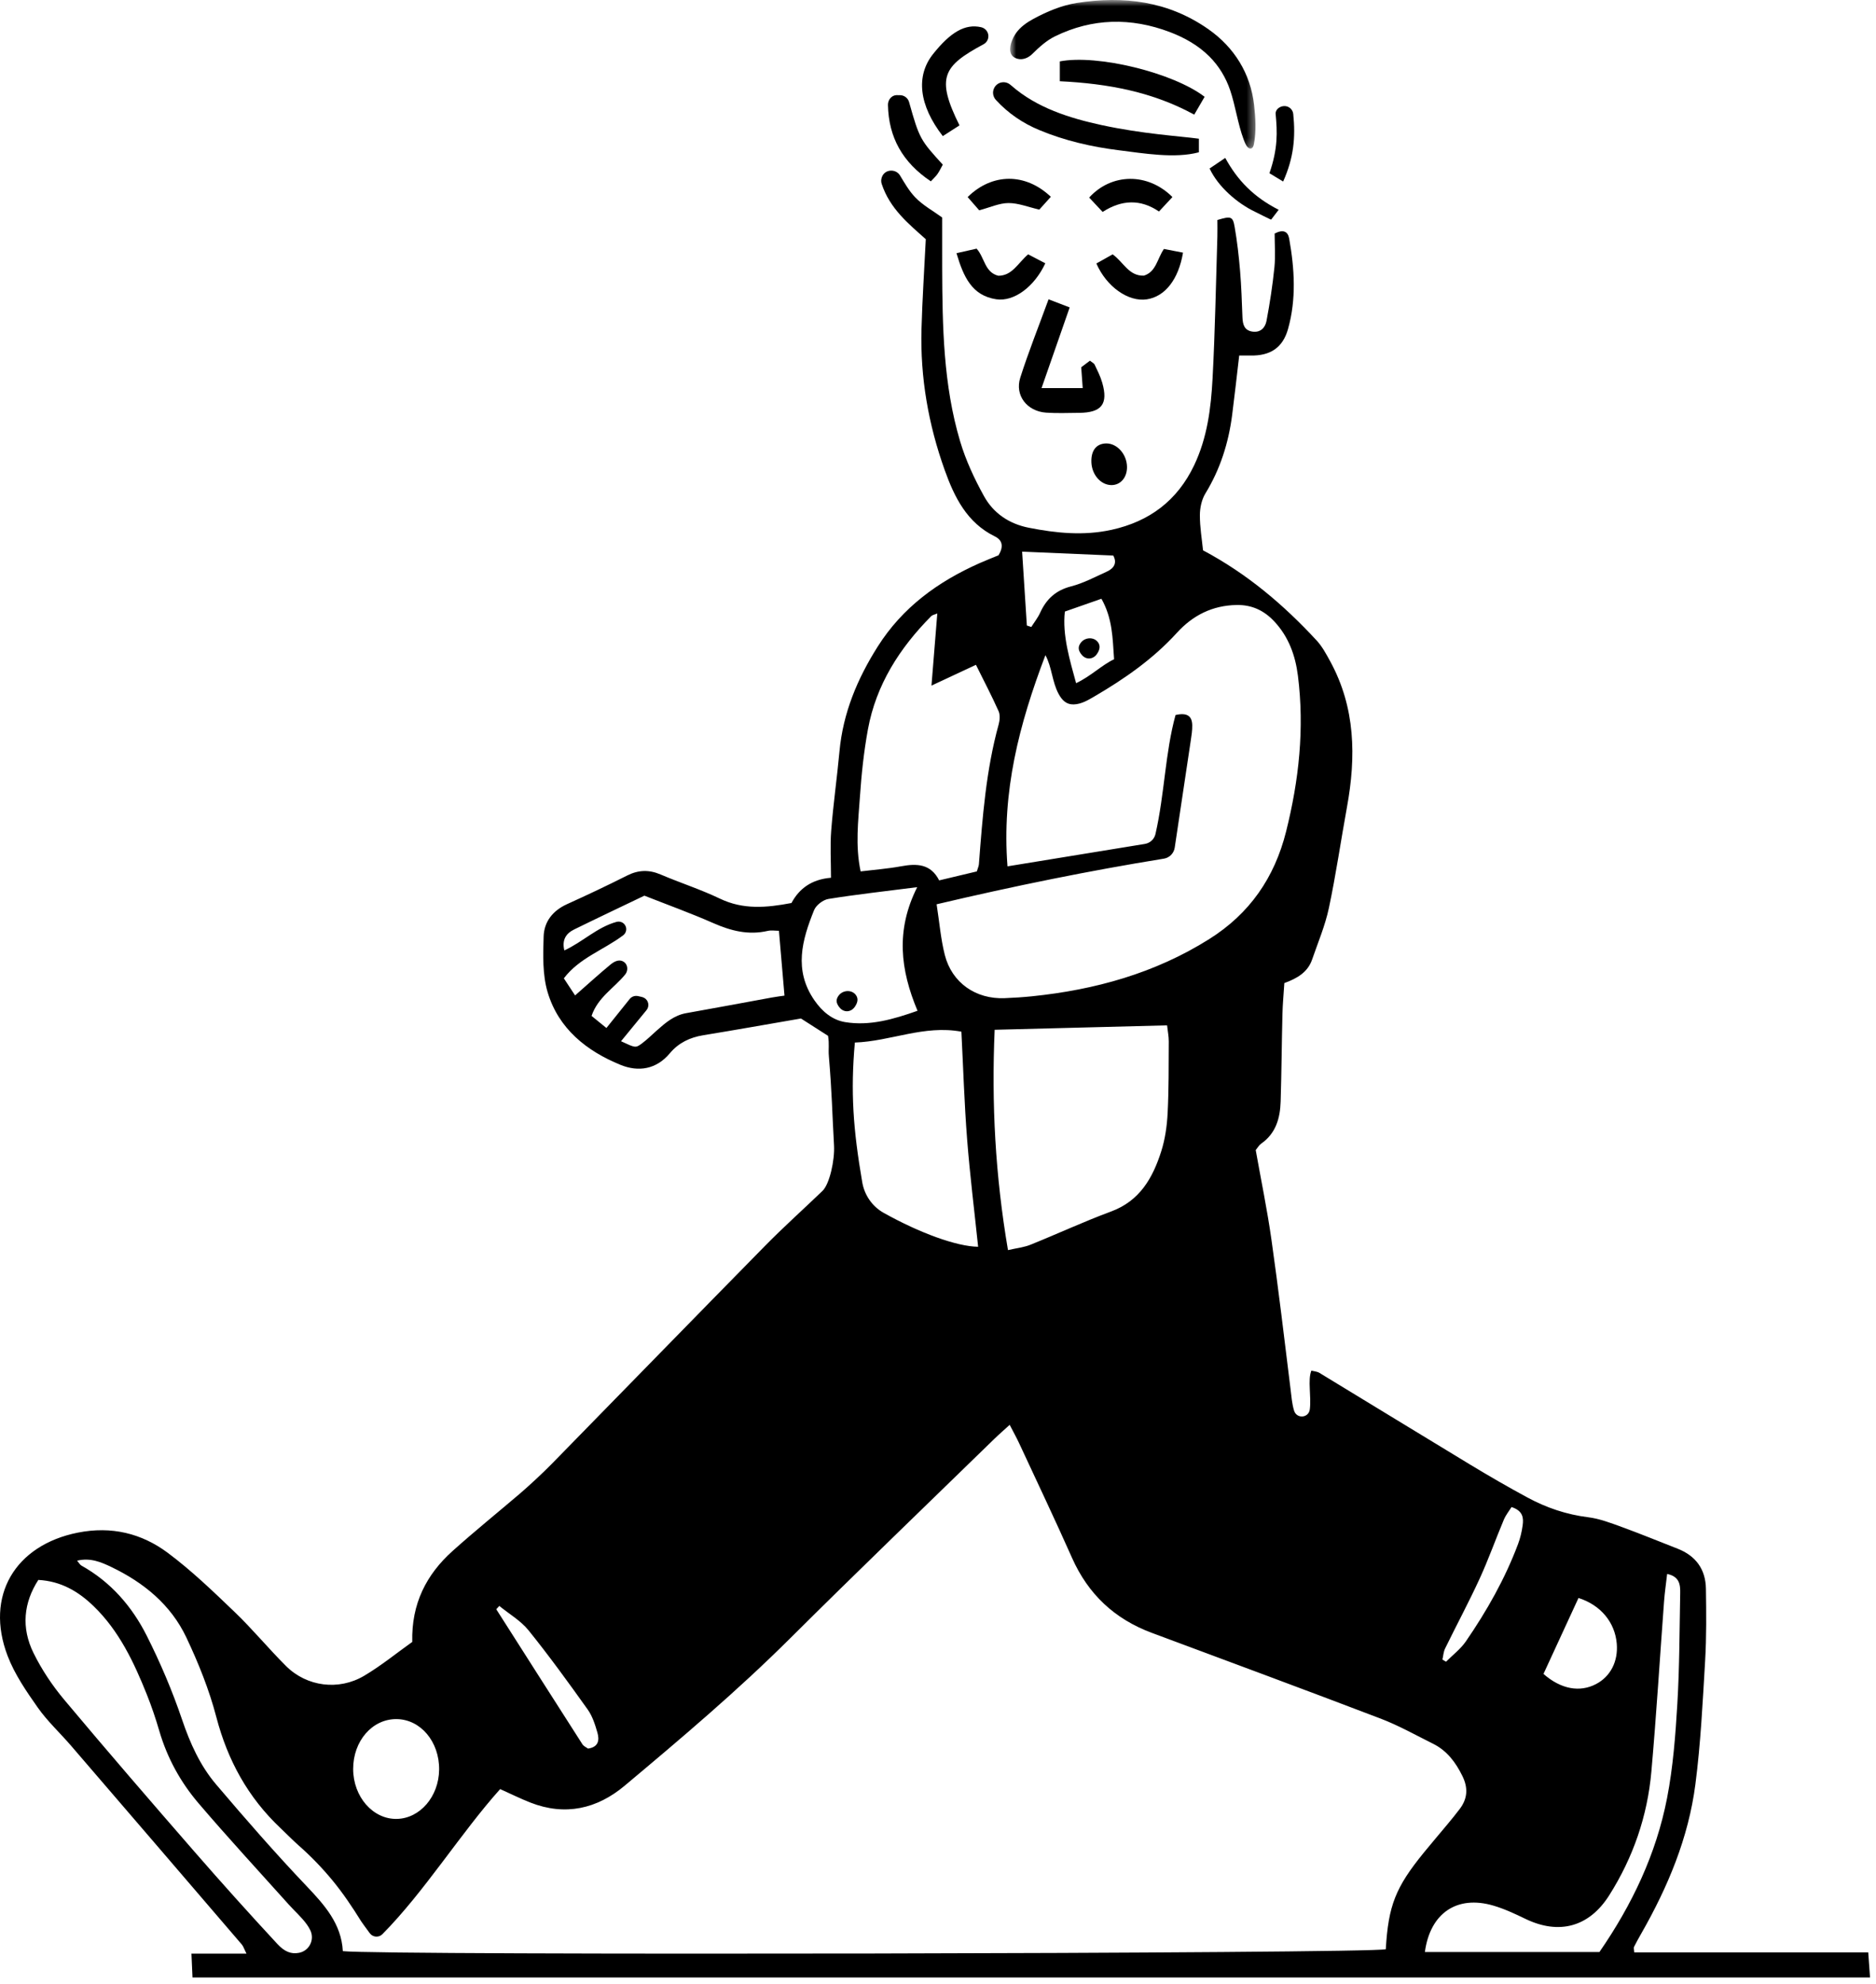 <?xml version="1.0" encoding="UTF-8"?>
<svg width="228px" height="241px" viewBox="0 0 228 241" version="1.1" xmlns="http://www.w3.org/2000/svg" xmlns:xlink="http://www.w3.org/1999/xlink">
    <!-- Generator: Sketch 52.6 (67491) - http://www.bohemiancoding.com/sketch -->
    <title>Group 34</title>
    <desc>Created with Sketch.</desc>
    <defs>
        <polygon id="path-1" points="0.765 0.747 30.585 0.747 30.585 18.799 0.765 18.799"></polygon>
    </defs>
    <g id="Site" stroke="none" stroke-width="1" fill="none" fill-rule="evenodd">
        <g id="Home-(Desktop)-Copy-5" transform="translate(-88, -84)">
            <g id="Group-34" transform="translate(88, 83)">
                <path d="M133.863,73.745 C132.269,74.303 130.828,74.807 129.42,75.3 C129.089,78.176 130.031,81.238 130.784,84 C132.575,83.158 133.899,81.802 135.4,81.095 C135.218,78.499 135.219,76.159 133.863,73.745 Z M183.705,184.095 C183.414,184.565 183.007,185.064 182.768,185.634 C181.764,188.022 180.897,190.472 179.816,192.823 C178.503,195.679 177.013,198.452 175.632,201.277 C175.432,201.683 175.409,202.177 175.305,202.63 C175.451,202.715 175.597,202.801 175.744,202.886 C176.556,202.069 177.511,201.351 178.154,200.417 C180.698,196.717 182.909,192.821 184.493,188.601 C184.767,187.871 184.952,187.091 185.056,186.318 C185.174,185.439 185.122,184.558 183.705,184.095 Z M60.684,196.11 L60.313,196.512 C63.801,201.984 67.286,207.46 70.789,212.923 C70.943,213.163 71.269,213.294 71.469,213.441 C72.783,213.251 72.855,212.368 72.604,211.493 C72.325,210.521 71.998,209.496 71.421,208.688 C69.099,205.434 66.75,202.191 64.242,199.08 C63.291,197.901 61.883,197.09 60.684,196.11 Z M124.799,76.997 C124.979,77.056 125.159,77.114 125.339,77.173 C125.701,76.599 126.134,76.059 126.411,75.448 C127.17,73.777 128.319,72.717 130.172,72.241 C131.674,71.855 133.086,71.096 134.514,70.449 C135.422,70.038 135.781,69.369 135.3,68.495 C131.6,68.336 128.045,68.184 124.224,68.021 C124.422,71.118 124.61,74.057 124.799,76.997 Z M187.587,204.37 C189.713,206.232 191.996,206.636 193.968,205.606 C195.734,204.684 196.675,202.852 196.493,200.688 C196.277,198.132 194.572,196.008 191.842,195.144 C190.426,198.214 188.994,201.318 187.587,204.37 Z M53.369,216.007 C53.409,212.603 51.112,209.878 48.187,209.858 C45.242,209.838 42.917,212.516 42.922,215.922 C42.926,219.294 45.322,222.037 48.219,221.984 C51.04,221.933 53.331,219.275 53.369,216.007 Z M111.472,108.785 C107.482,109.295 104.066,109.671 100.678,110.217 C100.026,110.322 99.182,110.974 98.938,111.579 C97.479,115.201 96.44,118.846 98.973,122.521 C99.93,123.909 101.156,124.919 102.7,125.177 C105.693,125.675 108.542,124.846 111.511,123.803 C109.429,118.837 108.828,114.046 111.472,108.785 Z M194.385,238.159 C198.358,232.409 201.286,226.249 202.606,219.458 C203.336,215.699 203.628,211.835 203.856,208.002 C204.123,203.535 204.115,199.05 204.203,194.573 C204.223,193.558 204.144,192.54 202.616,192.224 C202.481,193.408 202.322,194.483 202.241,195.564 C201.727,202.455 201.31,209.354 200.7,216.237 C200.222,221.637 198.486,226.67 195.577,231.265 C193.139,235.114 189.488,236.103 185.399,234.131 C184.131,233.519 182.837,232.91 181.491,232.516 C177.065,231.22 173.809,233.435 173.174,238.159 L194.385,238.159 Z M78.576,123.721 C77.493,125.042 76.5,126.253 75.477,127.501 C77.219,128.316 77.243,128.349 78.027,127.763 C78.655,127.294 79.217,126.736 79.804,126.214 C80.865,125.271 81.921,124.35 83.403,124.09 C86.878,123.478 90.345,122.82 93.817,122.189 C94.407,122.081 95.004,122.011 95.342,121.961 C95.109,119.232 94.891,116.694 94.668,114.083 C94.215,114.083 93.735,113.996 93.298,114.098 C90.957,114.639 88.824,114.091 86.674,113.144 C83.947,111.943 81.138,110.931 78.315,109.817 C75.44,111.197 72.601,112.538 69.783,113.922 C68.799,114.405 68.272,115.178 68.588,116.469 C70.827,115.436 72.56,113.655 74.926,113.003 C75.319,112.895 75.738,113.044 75.958,113.386 L75.966,113.398 C76.227,113.804 76.125,114.34 75.739,114.631 C73.349,116.43 70.418,117.372 68.527,119.86 C69.031,120.626 69.472,121.295 69.894,121.937 C71.479,120.549 72.809,119.33 74.199,118.185 C74.78,117.706 75.34,117.542 75.819,117.861 C76.317,118.193 76.363,118.927 75.985,119.391 C74.648,121.035 72.653,122.171 71.896,124.426 L73.701,125.896 C74.726,124.618 75.671,123.439 76.527,122.373 C76.768,122.072 77.159,121.938 77.536,122.017 C77.897,122.094 78.105,122.134 78.284,122.229 C78.828,122.523 78.968,123.243 78.576,123.721 Z M107.398,148.354 C111.773,150.8 116.28,152.444 118.877,152.473 C118.421,148.103 117.877,143.76 117.538,139.401 C117.199,135.056 117.066,130.695 116.842,126.34 C112.29,125.503 108.244,127.511 103.896,127.661 C103.359,133.65 103.689,138.215 104.793,144.637 C105.062,146.201 106.012,147.58 107.398,148.354 Z M4.658,192.949 C2.869,195.724 2.557,198.75 4.075,201.831 C5.071,203.852 6.363,205.785 7.812,207.514 C13.013,213.72 18.308,219.849 23.625,225.956 C26.928,229.75 30.294,233.492 33.713,237.182 C34.566,238.102 35.37,238.445 36.348,238.253 C37.61,238.005 38.277,236.624 37.695,235.477 C37.581,235.254 37.456,235.038 37.312,234.836 C36.682,233.947 35.836,233.214 35.102,232.396 C31.433,228.303 27.697,224.265 24.129,220.083 C21.933,217.509 20.321,214.577 19.359,211.289 C18.922,209.794 18.424,208.317 17.846,206.871 C16.278,202.949 14.467,199.129 11.394,196.152 C9.541,194.356 7.423,193.099 4.658,192.949 Z M118.719,106.871 C118.845,106.449 118.954,106.229 118.971,106.002 C119.408,100.289 119.835,94.577 121.371,89.017 C121.51,88.51 121.565,87.855 121.363,87.401 C120.545,85.568 119.61,83.787 118.612,81.771 C116.748,82.642 115.186,83.371 113.207,84.296 C113.464,81.107 113.686,78.367 113.915,75.532 C113.582,75.674 113.322,75.711 113.174,75.86 C109.338,79.731 106.481,84.182 105.484,89.611 C104.989,92.307 104.698,95.054 104.512,97.791 C104.311,100.74 103.928,103.711 104.596,106.869 C106.285,106.663 107.917,106.543 109.517,106.247 C111.414,105.898 113.109,105.928 114.142,107.961 C115.779,107.571 117.29,107.211 118.719,106.871 Z M122.505,152.879 C123.586,152.629 124.456,152.541 125.235,152.228 C128.514,150.908 131.726,149.413 135.038,148.188 C138.53,146.897 140.104,144.104 141.13,140.882 C141.602,139.4 141.828,137.8 141.908,136.241 C142.057,133.338 142.03,130.425 142.046,127.517 C142.05,126.915 141.923,126.312 141.841,125.574 C134.816,125.754 127.931,125.931 120.886,126.111 C120.496,135.096 120.961,143.827 122.505,152.879 Z M127.056,80.597 C123.852,89.018 121.74,97.168 122.446,106.255 C128.209,105.315 133.666,104.424 139.136,103.532 C139.767,103.429 140.285,102.96 140.428,102.336 C141.549,97.426 141.601,92.48 142.869,87.871 C144.315,87.541 144.873,88.024 144.899,89.103 C144.915,89.726 144.811,90.356 144.719,90.976 C144.092,95.198 143.455,99.418 142.769,103.985 C142.666,104.668 142.135,105.21 141.453,105.321 C132.446,106.776 123.248,108.645 113.832,110.864 C114.173,113.047 114.332,115.069 114.823,117.006 C115.684,120.403 118.593,122.418 122.111,122.269 C123.21,122.223 124.311,122.157 125.405,122.044 C133.081,121.256 140.359,119.245 146.961,115.094 C151.874,112.005 154.897,107.64 156.305,102.027 C157.869,95.789 158.55,89.515 157.744,83.104 C157.431,80.615 156.61,78.368 154.887,76.516 C153.658,75.195 152.177,74.469 150.294,74.502 C147.347,74.555 144.966,75.759 143.038,77.879 C140.143,81.061 136.671,83.474 132.991,85.623 C132.23,86.068 131.4,86.559 130.493,86.582 C129.593,86.606 129.074,86.066 128.664,85.315 C127.862,83.845 127.857,82.078 127.056,80.597 Z M9.371,190.611 C9.61,190.888 9.72,191.109 9.898,191.208 C13.46,193.193 16.039,196.168 17.832,199.723 C19.489,203.01 20.944,206.431 22.126,209.915 C23.103,212.798 24.321,215.507 26.265,217.795 C29.827,221.987 33.446,226.141 37.237,230.123 C39.446,232.444 41.488,234.723 41.666,238.049 C46.309,238.589 166.774,238.353 168.422,237.818 C168.733,232.513 169.599,230.305 173.067,226.052 C174.011,224.893 174.988,223.761 175.942,222.609 C176.444,222.003 176.943,221.395 177.416,220.767 C178.36,219.516 178.441,218.222 177.742,216.791 C176.922,215.115 175.862,213.694 174.165,212.851 C172.056,211.803 169.988,210.635 167.795,209.798 C158.543,206.267 149.253,202.835 139.974,199.376 C135.466,197.696 132.252,194.69 130.289,190.27 C128.214,185.599 126.016,180.981 123.862,176.345 C123.54,175.65 123.163,174.981 122.712,174.107 C121.968,174.787 121.386,175.287 120.837,175.823 C112.551,183.895 104.208,191.91 96.008,200.068 C89.637,206.406 82.79,212.194 75.916,217.953 C72.556,220.768 68.687,221.655 64.461,219.999 C63.239,219.52 62.061,218.933 60.787,218.362 C56.017,223.675 51.592,230.825 46.47,235.994 C46.034,236.433 45.304,236.369 44.938,235.87 C44.49,235.262 43.978,234.561 43.9,234.435 C42.823,232.7 41.696,231.016 40.394,229.439 C39.146,227.927 37.78,226.513 36.308,225.218 C35.54,224.543 34.831,223.802 34.087,223.1 C30.144,219.379 27.668,214.875 26.291,209.609 C25.423,206.289 24.116,203.041 22.644,199.932 C20.759,195.952 17.46,193.262 13.522,191.376 C12.271,190.778 10.974,190.224 9.371,190.611 Z M198.615,238.201 L227.057,238.201 C227.135,239.29 227.198,240.175 227.275,241.253 L23.396,241.253 C23.353,240.297 23.317,239.469 23.267,238.351 L29.956,238.351 C29.653,237.748 29.571,237.457 29.394,237.25 C22.476,229.186 15.553,221.126 8.62,213.074 C7.285,211.524 5.757,210.116 4.587,208.453 C3.195,206.474 1.779,204.412 0.925,202.176 C-1.855,194.895 1.821,188.723 9.468,187.202 C13.537,186.393 17.214,187.286 20.404,189.668 C23.288,191.822 25.91,194.346 28.515,196.844 C30.696,198.934 32.625,201.284 34.768,203.416 C37.298,205.933 41.175,206.417 44.248,204.601 C46.326,203.374 48.213,201.826 50.104,200.481 C49.99,195.847 51.814,192.296 55.005,189.433 C57.672,187.041 60.464,184.787 63.19,182.46 C64.294,181.518 66.029,179.902 67.044,178.865 C75.687,170.04 84.303,161.188 92.963,152.379 C95.224,150.079 97.632,147.924 99.959,145.689 C100.826,144.856 101.463,141.941 101.363,140.162 C101.12,135.82 101.127,134.018 100.737,129.328 C100.659,128.403 100.81,127.891 100.637,126.846 C99.668,126.226 98.624,125.558 97.344,124.74 C93.483,125.405 89.479,126.12 85.465,126.775 C83.841,127.039 82.457,127.709 81.415,128.959 C79.754,130.949 77.566,131.248 75.427,130.378 C71.29,128.695 67.87,125.973 66.553,121.534 C65.925,119.417 66,117.037 66.07,114.786 C66.126,112.977 67.178,111.636 68.918,110.848 C71.374,109.735 73.811,108.585 76.22,107.371 C77.59,106.681 78.88,106.645 80.29,107.246 C82.676,108.264 85.164,109.06 87.498,110.18 C90.314,111.53 93.135,111.293 96.193,110.709 C97.12,108.968 98.635,107.834 100.995,107.641 C100.995,105.633 100.876,103.756 101.021,101.9 C101.273,98.688 101.729,95.494 102.026,92.286 C102.456,87.629 104.186,83.489 106.666,79.566 C109.687,74.785 114,71.662 119.061,69.416 C119.845,69.068 120.646,68.758 121.355,68.465 C121.967,67.461 121.879,66.644 120.916,66.174 C117.509,64.51 115.988,61.387 114.813,58.107 C112.834,52.583 111.831,46.855 111.994,40.97 C112.094,37.358 112.334,33.75 112.516,30.06 C110.411,28.182 108.152,26.357 107.157,23.345 C107.075,23.098 107.077,22.826 107.16,22.579 C107.167,22.556 107.176,22.533 107.184,22.51 C107.527,21.549 108.866,21.458 109.392,22.332 C109.944,23.248 110.483,24.19 111.209,24.953 C112.155,25.948 113.426,26.636 114.505,27.422 C114.505,29.489 114.498,31.527 114.507,33.565 C114.535,40.657 114.643,47.757 116.689,54.62 C117.377,56.93 118.424,59.172 119.594,61.286 C120.737,63.352 122.637,64.641 125.021,65.114 C128.366,65.778 131.717,66.11 135.095,65.369 C139.686,64.361 143.074,61.832 145.124,57.542 C146.724,54.196 147.176,50.599 147.369,46.988 C147.676,41.255 147.773,35.51 147.952,29.769 C147.973,29.073 147.955,28.376 147.955,27.728 C149.593,27.238 149.827,27.281 150.047,28.536 C150.358,30.313 150.561,32.114 150.713,33.912 C150.871,35.793 150.927,37.682 151.003,39.569 C151.038,40.428 151.229,41.148 152.227,41.29 C153.215,41.431 153.774,40.784 153.923,39.996 C154.33,37.841 154.665,35.666 154.886,33.485 C155.027,32.096 154.913,30.681 154.913,29.375 C155.958,28.83 156.526,29.119 156.68,29.984 C157.332,33.652 157.564,37.341 156.541,40.973 C155.894,43.269 154.363,44.242 151.965,44.195 C151.58,44.187 151.195,44.194 150.607,44.194 C150.321,46.622 150.058,49.023 149.749,51.418 C149.311,54.811 148.303,58.001 146.5,60.949 C146.044,61.694 145.83,62.699 145.827,63.586 C145.822,65.058 146.078,66.532 146.21,67.86 C151.633,70.747 156.039,74.514 160.012,78.807 C160.693,79.543 161.189,80.472 161.675,81.363 C164.735,86.976 164.82,92.937 163.707,99.04 C162.961,103.134 162.368,107.258 161.505,111.325 C161.052,113.457 160.181,115.503 159.467,117.577 C158.937,119.116 157.662,119.868 156.093,120.437 C156.012,121.71 155.893,122.954 155.862,124.202 C155.774,127.742 155.753,131.285 155.643,134.824 C155.581,136.847 155.067,138.706 153.263,139.955 C153.019,140.125 152.863,140.424 152.614,140.726 C153.258,144.348 154.009,147.963 154.526,151.612 C155.376,157.606 156.091,163.62 156.83,169.63 C156.952,170.624 157.017,171.537 157.274,172.379 C157.589,173.41 159.054,173.294 159.189,172.224 C159.388,170.643 158.914,168.667 159.377,167.523 C159.684,167.603 160.068,167.619 160.355,167.794 C166.474,171.505 172.573,175.25 178.697,178.952 C180.985,180.335 183.302,181.675 185.655,182.945 C187.952,184.184 190.387,185.008 193.014,185.334 C194.396,185.506 195.751,186.026 197.074,186.507 C199.361,187.34 201.613,188.266 203.881,189.152 C206.1,190.018 207.294,191.66 207.33,194.02 C207.373,196.931 207.404,199.851 207.234,202.755 C206.939,207.776 206.693,212.814 206.047,217.797 C205.209,224.271 202.717,230.227 199.49,235.878 C199.178,236.424 198.871,236.973 198.589,237.535 C198.531,237.649 198.595,237.826 198.615,238.201 Z" id="Fill-1" fill="#000000"></path>
                <g id="Group-5" transform="translate(122, 0.253)">
                    <mask id="mask-2" fill="white">
                        <use xlink:href="#path-1"></use>
                    </mask>
                    <g id="Clip-4"></g>
                    <path d="M0.879,7.287 C0.533,6.548 1.038,5.389 1.488,4.759 C2.025,4.01 2.804,3.468 3.603,3.036 C5.234,2.154 7.046,1.391 8.863,1.106 C14.544,0.215 19.979,0.873 24.863,4.297 C28.005,6.499 29.985,9.682 30.415,13.5 C30.593,15.078 30.695,16.689 30.395,18.259 C30.352,18.475 30.271,18.725 30.061,18.785 C29.582,18.919 29.271,18.03 29.154,17.716 C28.425,15.76 28.172,13.685 27.511,11.718 C26.992,10.179 26.142,8.769 24.992,7.619 C23.642,6.266 21.951,5.316 20.174,4.642 C15.457,2.859 10.767,2.938 6.213,5.164 C5.186,5.667 4.279,6.492 3.454,7.309 C3.002,7.758 2.332,8.057 1.69,7.894 C1.264,7.787 1.01,7.567 0.879,7.287" id="Fill-3" fill="#000000" mask="url(#mask-2)"></path>
                </g>
                <path d="M145.707,17.852 C145.707,17.852 145.707,18.944 145.707,19.501 C142.779,20.29 138.953,19.623 135.984,19.255 C132.667,18.843 129.386,18.087 126.297,16.797 C124.302,15.964 122.555,14.791 121.04,13.146 C120.668,12.742 120.579,12.151 120.841,11.667 C120.844,11.661 120.848,11.655 120.851,11.648 C121.227,10.956 122.132,10.781 122.753,11.265 C122.809,11.308 122.863,11.352 122.916,11.398 C125.995,14.099 129.977,15.353 133.922,16.205 C138.917,17.282 143.348,17.535 145.707,17.852" id="Fill-6" fill="#000000"></path>
                <path d="M127.437,37.365 C128.435,37.748 129.079,37.995 130.003,38.349 C128.879,41.57 127.783,44.715 126.585,48.149 L131.588,48.149 C131.531,47.358 131.471,46.537 131.405,45.619 C131.734,45.372 132.097,45.1 132.47,44.82 C132.704,45.016 132.955,45.129 133.046,45.319 C133.383,46.027 133.741,46.738 133.958,47.487 C134.71,50.085 133.893,51.136 131.153,51.158 C129.815,51.169 128.472,51.226 127.14,51.134 C124.816,50.972 123.311,49.04 123.999,46.883 C124.998,43.752 126.222,40.693 127.437,37.365" id="Fill-8" fill="#000000"></path>
                <path d="M128.806,10.87 L128.806,8.459 C133.353,7.581 142.581,9.826 146.402,12.762 C146.036,13.391 145.658,14.041 145.142,14.929 C140.1,12.172 134.693,11.157 128.806,10.87" id="Fill-10" fill="#000000"></path>
                <path d="M120.108,5.572 L120.106,5.587 C120.049,5.923 119.836,6.214 119.536,6.376 C114.629,9.023 113.708,10.39 116.612,16.232 C115.947,16.659 115.259,17.1 114.582,17.535 C111.678,13.796 111.282,10.23 113.394,7.573 C115.524,4.896 117.3,3.862 119.248,4.307 C119.823,4.439 120.205,4.989 120.108,5.572" id="Fill-12" fill="#000000"></path>
                <path d="M116.247,31.762 C117.214,31.544 117.939,31.38 118.691,31.209 C119.682,32.304 119.655,34.078 121.328,34.502 C123.02,34.502 123.706,32.974 124.954,31.901 C125.623,32.249 126.338,32.621 127.043,32.989 C125.708,35.844 123.238,37.685 121.072,37.358 C118.132,36.913 117.103,34.65 116.247,31.762" id="Fill-14" fill="#000000"></path>
                <path d="M133.248,33.011 C133.895,32.648 134.556,32.279 135.223,31.904 C136.525,32.81 137.172,34.551 139.02,34.489 C140.51,34.028 140.62,32.487 141.455,31.247 C142.217,31.395 143.002,31.544 143.778,31.695 C143.224,34.983 141.571,37.035 139.378,37.367 C137.148,37.705 134.49,35.859 133.248,33.011" id="Fill-16" fill="#000000"></path>
                <path d="M107.917,13.751 C107.905,13.147 108.339,12.587 108.942,12.56 C108.945,12.56 108.948,12.559 108.951,12.559 C109.117,12.553 109.283,12.558 109.447,12.567 C109.937,12.595 110.355,12.939 110.488,13.411 C111.739,17.883 111.88,18.038 114.581,21.004 C114.385,21.357 114.194,21.771 113.938,22.139 C113.723,22.447 113.433,22.702 113.13,23.031 C109.698,20.737 107.997,17.691 107.917,13.751" id="Fill-18" fill="#000000"></path>
                <path d="M127.713,24.91 C127.153,25.532 126.689,26.047 126.312,26.466 C124.961,26.156 123.762,25.664 122.565,25.669 C121.443,25.674 120.322,26.202 119.009,26.551 C118.587,26.068 118.091,25.502 117.603,24.943 C120.575,22.014 124.614,21.968 127.713,24.91" id="Fill-20" fill="#000000"></path>
                <path d="M142.491,24.94 C141.919,25.555 141.452,26.058 140.857,26.697 C138.606,25.164 136.314,25.26 134.009,26.749 C133.4,26.1 132.883,25.548 132.373,25.004 C135.087,22.017 139.506,21.953 142.491,24.94" id="Fill-22" fill="#000000"></path>
                <path d="M148.91,20.185 C150.41,22.925 152.365,24.94 155.403,26.488 C154.858,27.2 155.029,26.977 154.491,27.68 C154.466,27.712 152.702,26.811 152.524,26.727 C150.377,25.702 148.036,23.686 147.01,21.471 L148.91,20.185 Z" id="Fill-24" fill="#000000"></path>
                <path d="M156.158,13.887 C156.687,13.913 157.121,14.321 157.175,14.847 C157.467,17.674 157.239,20.163 155.948,23.053 L154.28,22.047 C155.321,19.052 155.242,17.046 155.036,14.852 C154.982,14.283 155.588,13.859 156.158,13.887" id="Fill-26" fill="#000000"></path>
                <path d="M136.971,57.742 C136.981,59.039 136.152,59.971 135.024,59.934 C133.754,59.892 132.697,58.66 132.642,57.16 C132.59,55.734 133.24,54.901 134.424,54.874 C135.763,54.846 136.96,56.194 136.971,57.742" id="Fill-28" fill="#000000"></path>
                <path d="M104.046,121.925 C104.307,122.311 104.274,122.765 103.891,123.319 C103.432,123.984 102.589,124.05 102.063,123.438 C101.53,122.817 101.618,122.365 101.93,121.949 C102.45,121.258 103.561,121.208 104.046,121.925" id="Fill-30" fill="#000000"></path>
                <path d="M133.469,79.066 C133.73,79.452 133.696,79.906 133.314,80.46 C132.855,81.125 132.012,81.191 131.486,80.579 C130.953,79.958 131.041,79.506 131.353,79.09 C131.873,78.399 132.984,78.349 133.469,79.066" id="Fill-32" fill="#000000"></path>
            </g>
        </g>
    </g>
</svg>